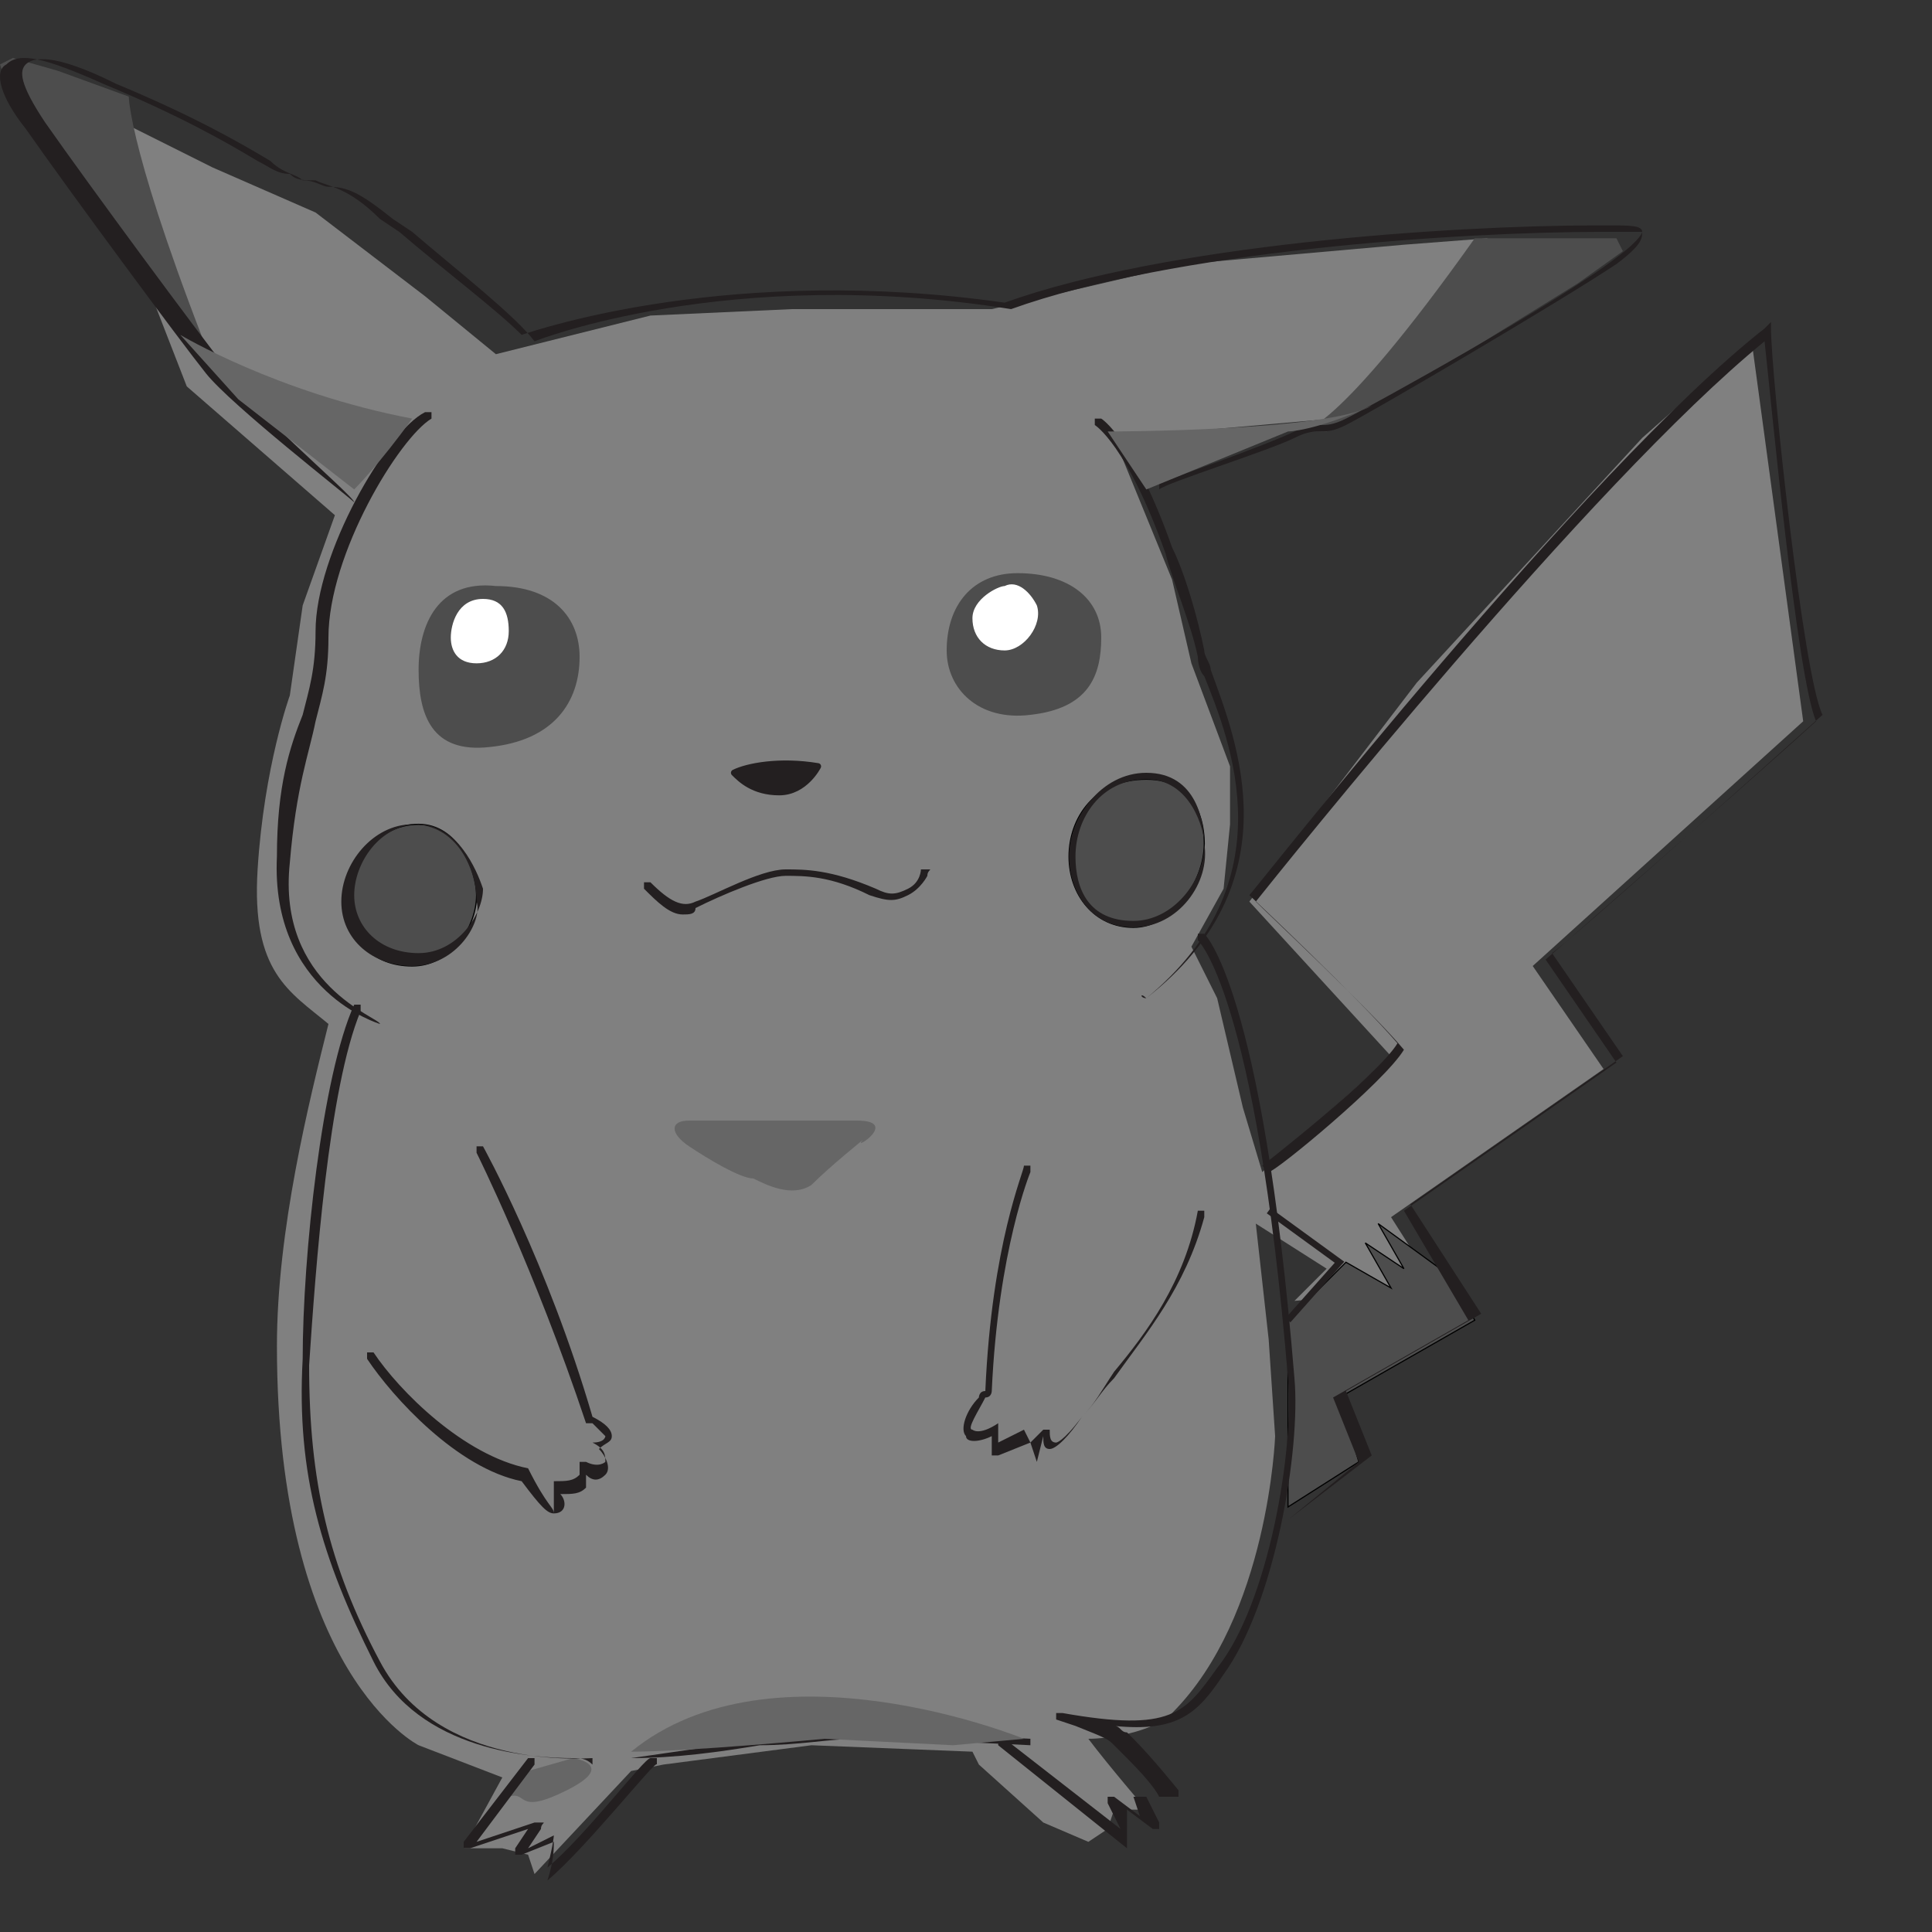 <?xml version="1.0" encoding="utf-8"?>
<!-- Generator: Adobe Illustrator 19.0.0, SVG Export Plug-In . SVG Version: 6.00 Build 0)  -->
<svg version="1.1" baseProfile="tiny"
	 id="svg2" xmlns:rdf="http://www.w3.org/1999/02/22-rdf-syntax-ns#" xmlns:dc="http://purl.org/dc/elements/1.1/" xmlns:inkscape="http://www.inkscape.org/namespaces/inkscape" xmlns:sodipodi="http://sodipodi.sourceforge.net/DTD/sodipodi-0.dtd" xmlns:cc="http://creativecommons.org/ns#" xmlns:svg="http://www.w3.org/2000/svg" sodipodi:docname="icon_filled.svg" inkscape:version="0.91 r13725"
	 xmlns="http://www.w3.org/2000/svg" xmlns:xlink="http://www.w3.org/1999/xlink" x="0px" y="0px" viewBox="-290 382 30 30"
	 xml:space="preserve">
<rect x="-290" y="382" width="30" height="30" fill="#333333" stroke="none"/>
<sodipodi:namedview  inkscape:cy="13.376988" inkscape:cx="14.394621" inkscape:zoom="21.036212" bordercolor="#666666" objecttolerance="10" borderopacity="1" pagecolor="#ffffff" guidetolerance="10" gridtolerance="10" showgrid="false" id="namedview4" inkscape:current-layer="svg2" inkscape:window-maximized="1" inkscape:window-y="-8" inkscape:pageopacity="0" inkscape:window-x="-8" inkscape:window-height="1027" inkscape:window-width="1920" inkscape:pageshadow="2">
	</sodipodi:namedview>
<g>
	<path fill="#808080" d="M-274.6,386.8l3-0.7l3.4-0.3l1.3-0.1l-2.4,2.8l-3.4,0.3l0.9,2.2l0.3,1.3l0.6,1.6l0,0.9l-0.1,1l-0.5,0.9
		l0.4,0.8l0.4,1.7l0.3,1l2-1.8l-2.2-2.4l2.6-3.4l3.5-3.8l1.7-1.5l0.8,5.9l-4.2,3.8l1.1,1.6l-3.3,2.3l0.7,1.1l-2.2,0.2l0.5-0.5
		l-1.1-0.7l0.2,1.8l0.1,1.5c0,0-0.1,2.8-1.6,4.3c-0.3,0.3-1,0.4-1.3,0.4c0.3,0.4,0.9,1.1,0.9,1.1l-0.5,0l-0.1,0.3l-0.3,0.2l-0.7-0.3
		l-1-0.9l-0.1-0.2l-2.5-0.1l-2.3,0.3l-0.5,0.1l-1.5,1.6l-0.1-0.3l-0.4-0.1h-0.6l0.6-1.1l-1.3-0.5c0,0-2.2-1.1-2.2-6.2
		c0-1.8,0.5-3.8,0.8-5c-0.6-0.5-1.2-0.8-1.1-2.4c0.1-1.6,0.5-2.7,0.5-2.7l0.2-1.4l0.5-1.4l-2.3-2l-0.7-1.8l-0.7-2.5l1.8,0.9l1.6,0.7
		l1.7,1.3l1.1,0.9l2.4-0.6l2.2-0.1L-274.6,386.8z"/>
	<path fill="#4D4D4D" d="M-269.8,388.7c0,0,0.5,0.1,2.7-3c0.6,0,1.4,0,1.4,0l0.8,0l0.1,0.2l-0.7,0.5l-2.1,1.3l-1.8,1L-269.8,388.7z"
		/>
	<path fill="#4D4D4D" d="M-288,383.5c0,0,0,0.9,1.4,4.4c-0.9-1-2.9-3.9-2.9-3.9l-0.4-0.7l-0.1-0.3l0.2-0.1l0.7,0.2L-288,383.5z"/>
	<polygon fill="#4D4D4D" stroke="#000000" stroke-width="1.774650e-002" points="-267.5,401.8 -268.6,401 -268.2,401.7 
		-268.8,401.3 -268.4,402 -269.1,401.6 -270,402.5 -270,405.4 -268.9,404.7 -269.2,403.7 -267.1,402.5 	"/>
	<g>
		<path fill="#231F20" d="M-272.2,397.5C-272.2,397.5-272.2,397.5-272.2,397.5C-272.3,397.5-272.3,397.4-272.2,397.5
			c2.2-1.8,1.3-4,0.9-5c-0.1-0.1-0.1-0.3-0.1-0.3c-0.1-0.5-0.4-1.2-0.5-1.6c-0.6-1.7-1.1-2-1.1-2c0,0,0,0,0-0.1c0,0,0,0,0.1,0
			c0,0,0.5,0.3,1.1,2c0.2,0.4,0.4,1.1,0.5,1.6c0,0.1,0.1,0.2,0.1,0.3C-270.8,393.5-269.9,395.7-272.2,397.5
			C-272.2,397.5-272.2,397.5-272.2,397.5z"/>
	</g>
	<g>
		<path fill="#231F20" d="M-272.5,410.7C-272.5,410.7-272.6,410.7-272.5,410.7l-2-1.6c0,0,0,0,0-0.1s0,0,0.1,0l1.8,1.4l-0.2-0.4
			c0,0,0,0,0-0.1c0,0,0,0,0.1,0l0.4,0.3l-0.1-0.3c0,0,0,0,0,0c0,0,0,0,0,0c0,0,0,0,0,0l0.4,0c-0.1-0.2-0.4-0.5-0.6-0.7
			c0,0-0.1-0.1-0.1-0.1c-0.1-0.1-0.1-0.1-0.6-0.3l-0.3-0.1c0,0,0,0,0-0.1c0,0,0,0,0.1,0c1.7,0.3,1.9,0,2.4-0.7
			c0.8-1,1.2-3.4,1.1-4.5c-0.5-6-1.4-6.8-1.4-6.8c0,0,0,0,0-0.1c0,0,0,0,0.1,0c0,0,0.9,0.8,1.4,6.9c0.1,1.1-0.3,3.5-1.1,4.6
			c-0.4,0.6-0.7,0.9-1.7,0.8c0.1,0,0.1,0.1,0.2,0.1c0,0,0.1,0.1,0.1,0.1c0.3,0.3,0.7,0.8,0.7,0.8c0,0,0,0,0,0.1c0,0,0,0,0,0l-0.5,0
			l0.2,0.4c0,0,0,0,0,0.1c0,0,0,0-0.1,0l-0.4-0.3L-272.5,410.7C-272.5,410.7-272.5,410.7-272.5,410.7
			C-272.5,410.7-272.5,410.7-272.5,410.7z"/>
	</g>
	<g>
		<path fill="#231F20" d="M-280.2,409.3C-280.3,409.3-280.3,409.3-280.2,409.3C-280.3,409.2-280.3,409.2-280.2,409.3
			c0.7-0.1,1.4-0.2,2-0.3c0.6-0.1,1.1-0.1,1.5-0.1c0.8,0,2.7,0.1,2.7,0.1c0,0,0,0,0,0.1c0,0,0,0,0,0c0,0,0,0,0,0
			c0,0-1.9-0.1-2.7-0.1c-0.4,0-0.9,0.1-1.5,0.1C-278.8,409.2-279.5,409.3-280.2,409.3L-280.2,409.3z"/>
	</g>
	<g>
		<path fill="#231F20" d="M-284.1,397.9C-284.1,397.9-284.1,397.9-284.1,397.9c0,0-1.7-0.5-1.6-2.6c0-1.1,0.2-1.7,0.4-2.2
			c0.1-0.4,0.2-0.7,0.2-1.3c0-1.2,1.1-3.1,1.7-3.4c0,0,0.1,0,0.1,0c0,0,0,0.1,0,0.1c-0.5,0.3-1.6,2.1-1.6,3.4c0,0.6-0.1,0.9-0.2,1.3
			c-0.1,0.5-0.3,1-0.4,2.2C-285.7,397.3-284.1,397.8-284.1,397.9C-284,397.8-284,397.8-284.1,397.9
			C-284,397.9-284,397.9-284.1,397.9z"/>
	</g>
	<g>
		<path fill="#231F20" d="M-284.5,389.8c-0.1-0.1-1.9-1.5-2.3-2c-0.4-0.5-2.1-2.8-2.8-3.8c-0.4-0.5-0.5-0.9-0.3-1
			c0.2-0.2,0.6-0.1,1.5,0.3c1.2,0.5,1.9,0.9,2.4,1.2c0.2,0.1,0.3,0.2,0.5,0.2c0.1,0.1,0.2,0.1,0.4,0.1c0.2,0.1,0.5,0.1,1,0.6
			l0.3,0.2c0.7,0.6,1.5,1.2,1.9,1.6c0.3-0.1,3.3-1.1,7.5-0.5c2.5-0.9,6.9-1.2,9.2-1.2c0.1,0,0.1,0,0.2,0c0.3,0,0.5,0,0.5,0.1
			c0,0.1,0,0.2-0.4,0.5c-0.9,0.6-3.8,2.3-4.2,2.5c-0.2,0.1-0.3,0.1-0.4,0.1c-0.1,0-0.2,0-0.4,0.1c-0.4,0.2-2,0.7-2.1,0.8l0-0.1
			c0,0,1.7-0.6,2.1-0.8c0.2-0.1,0.3-0.1,0.4-0.1c0.1,0,0.2,0,0.4-0.1c0.4-0.2,3.3-1.8,4.2-2.5c0.4-0.3,0.4-0.4,0.4-0.4
			c0,0-0.3,0-0.4,0c-0.1,0-0.1,0-0.2,0c-2.3,0-6.7,0.3-9.2,1.2l0,0l0,0c-4.4-0.7-7.4,0.5-7.4,0.5l0,0l0,0c-0.3-0.4-1.2-1.1-1.9-1.7
			l-0.3-0.2c-0.5-0.4-0.7-0.5-1-0.5c-0.1,0-0.2-0.1-0.4-0.1c-0.1-0.1-0.3-0.1-0.5-0.3c-0.5-0.3-1.2-0.7-2.4-1.2
			c-1-0.5-1.3-0.4-1.4-0.3c-0.1,0.1-0.1,0.3,0.3,0.9c0.7,1,2.4,3.3,2.8,3.8C-286.3,388.2-284.5,389.7-284.5,389.8L-284.5,389.8z"/>
	</g>
	<polyline fill="none" stroke="#231F20" stroke-width="0.1" points="-270,402.5 -269.2,401.6 -270.3,400.8 	"/>
	<g>
		<path fill="#231F20" d="M-270,405.6L-270,405.6l1.1-0.9l-0.4-1l0,0l2.1-1.2l-1-1.7l0,0l3.3-2.3l-1.1-1.6l0,0c0,0,3.1-2.7,4.2-3.7
			c-0.3-0.7-0.7-5-0.8-5.9c-2.7,2.2-7.5,8.2-7.9,8.7c0.2,0.2,1.8,1.7,2.3,2.3l0,0l0,0c-0.3,0.5-2,1.9-2.1,1.9l-0.1-0.1
			c0,0,1.8-1.4,2.1-1.9c-0.6-0.7-2.3-2.3-2.3-2.3l0,0l0,0c0.1-0.1,5.2-6.6,8-8.8l0.1-0.1l0,0.1c0,0.7,0.5,5.4,0.8,6l0,0l0,0
			c-1,0.9-3.8,3.4-4.2,3.7l1.1,1.6l0,0l-3.3,2.3l1.1,1.7l0,0l-2.1,1.2l0.4,1l0,0L-270,405.6z"/>
	</g>
	<g>
		<path fill="#231F20" d="M-279.4,396.2c-0.2,0-0.4-0.2-0.6-0.4c0,0,0-0.1,0-0.1c0,0,0.1,0,0.1,0c0.3,0.3,0.5,0.4,0.7,0.3l0,0
			c0.3-0.1,1-0.5,1.4-0.5c0.3,0,0.7,0,1.4,0.3c0.2,0.1,0.3,0.1,0.5,0c0.2-0.1,0.2-0.3,0.2-0.3c0,0,0,0,0.1,0s0,0,0,0.1
			c0,0-0.1,0.2-0.3,0.3c-0.2,0.1-0.3,0.1-0.6,0c-0.6-0.3-1-0.3-1.3-0.3c-0.3,0-1,0.3-1.4,0.5l0,0
			C-279.2,396.2-279.3,396.2-279.4,396.2z"/>
	</g>
	<path fill="#231F20" stroke="#231F20" stroke-width="0.1" stroke-linecap="round" stroke-linejoin="round" d="M-277.3,393.9
		c0,0-0.2,0.4-0.6,0.4c-0.4,0-0.6-0.2-0.7-0.3C-278.4,393.9-277.9,393.8-277.3,393.9z"/>
	<path fill="#4D4D4D" d="M-272.9,391.9c0,0.6-0.2,1.1-1.1,1.2c-0.8,0.1-1.3-0.4-1.3-1c0-0.7,0.4-1.2,1.1-1.2
		C-273.4,390.9-272.9,391.3-272.9,391.9z"/>
	<path fill="#4D4D4D" d="M-281,392.2c0,0.7-0.4,1.3-1.4,1.4c-0.9,0.1-1.1-0.5-1.1-1.2s0.3-1.4,1.2-1.3
		C-281.4,391.1-281,391.6-281,392.2z"/>
	<g>
		<path fill="#231F20" d="M-273.9,404.7C-273.9,404.7-273.9,404.7-273.9,404.7C-273.9,404.7-273.9,404.7-273.9,404.7l-0.1-0.3
			l-0.5,0.2c0,0,0,0-0.1,0c0,0,0,0,0,0c0,0,0-0.1,0-0.3c-0.2,0.1-0.4,0.1-0.4,0c-0.1-0.1,0-0.4,0.2-0.6c0,0,0-0.1,0.1-0.1
			c0.1-2.3,0.6-3.4,0.6-3.5c0,0,0,0,0.1,0c0,0,0,0,0,0.1c0,0-0.5,1.2-0.6,3.4c0,0,0,0,0,0c0,0,0,0.1-0.1,0.1
			c-0.1,0.2-0.3,0.5-0.2,0.5c0,0,0.1,0.1,0.4-0.1c0,0,0,0,0,0c0,0,0,0,0,0c0,0.1,0,0.3,0,0.3l0.4-0.2c0,0,0,0,0,0c0,0,0,0,0,0
			l0.1,0.2l0.2-0.2c0,0,0,0,0.1,0c0,0,0,0,0,0c0,0.1,0,0.2,0.1,0.2c0,0,0.1,0,0.4-0.4c0.2-0.2,0.3-0.4,0.5-0.7
			c0.5-0.6,1.1-1.4,1.3-2.5c0,0,0,0,0.1,0c0,0,0,0,0,0.1c-0.3,1.1-0.9,1.8-1.4,2.5c-0.2,0.2-0.3,0.4-0.5,0.6
			c-0.2,0.3-0.4,0.5-0.5,0.5c0,0,0,0,0,0c-0.1,0-0.1-0.1-0.1-0.2L-273.9,404.7C-273.8,404.7-273.8,404.7-273.9,404.7z"/>
	</g>
	<g>
		<path fill="#231F20" d="M-281.4,405.5c-0.1,0-0.2-0.1-0.5-0.5c-1-0.2-2-1.3-2.4-1.9c0,0,0-0.1,0-0.1c0,0,0.1,0,0.1,0
			c0.4,0.6,1.4,1.6,2.4,1.8c0,0,0,0,0,0C-281.5,405.4-281.4,405.4-281.4,405.5c0-0.1,0-0.1,0-0.1c0,0,0-0.2,0-0.3c0,0,0-0.1,0-0.1
			c0,0,0,0,0,0c0.2,0,0.3,0,0.4-0.1c0,0,0-0.1,0-0.2c0,0,0,0,0,0c0,0,0,0,0.1,0c0.2,0.1,0.3,0,0.3,0c0-0.1,0-0.2-0.2-0.3
			c0,0,0,0,0,0c0,0,0,0,0,0c0.2,0,0.2-0.1,0.2-0.1c0,0-0.1-0.1-0.2-0.2l-0.1,0c0,0,0,0,0,0c-0.8-2.4-1.7-4.2-1.7-4.2
			c0,0,0-0.1,0-0.1c0,0,0.1,0,0.1,0c0,0,1,1.8,1.7,4.2l0,0c0.2,0.1,0.3,0.2,0.3,0.3c0,0.1-0.1,0.1-0.2,0.2c0.1,0.1,0.2,0.3,0.1,0.4
			c-0.1,0.1-0.2,0.1-0.3,0c0,0.1,0,0.2,0,0.2c-0.1,0.1-0.2,0.1-0.4,0.1c0,0,0,0,0,0C-281.2,405.3-281.2,405.5-281.4,405.5
			C-281.3,405.5-281.3,405.5-281.4,405.5z"/>
	</g>
	<path fill="#FFFFFF" d="M-273.9,391.4c0.1,0.3-0.2,0.7-0.5,0.7c-0.3,0-0.5-0.2-0.5-0.5c0-0.3,0.4-0.5,0.5-0.5
		C-274.2,391-274,391.2-273.9,391.4z"/>
	<path fill="#FFFFFF" d="M-282.1,391.8c0,0.3-0.2,0.5-0.5,0.5c-0.3,0-0.4-0.2-0.4-0.4c0-0.2,0.1-0.6,0.5-0.6
		C-282.2,391.3-282.1,391.5-282.1,391.8z"/>
	<g>
		<path fill="#4D4D4D" stroke="#000000" stroke-width="1.774650e-002" d="M-271.3,395.1c0,0.6-0.5,1.3-1.1,1.3s-1-0.5-1-1.1
			c0-0.6,0.4-1.2,1.2-1.2C-271.4,394.1-271.3,394.8-271.3,395.1z"/>
		<path fill="#231F20" d="M-272.4,396.4c-0.7,0-1-0.6-1-1.1c0-0.6,0.5-1.3,1.2-1.3c0.8,0,0.9,0.8,0.9,1.1
			C-271.2,395.7-271.7,396.4-272.4,396.4z M-272.2,394.1c-0.7,0-1.1,0.6-1.1,1.2c0,0.5,0.2,1,0.9,1c0.6,0,1.1-0.6,1.1-1.2
			C-271.3,394.9-271.5,394.1-272.2,394.1z"/>
	</g>
	<g>
		<path fill="#4D4D4D" stroke="#000000" stroke-width="1.774650e-002" d="M-282.6,395.9c0,0.5-0.4,1.1-1,1.1c-0.6,0-1-0.4-1-1
			c0-0.5,0.4-1.2,1.1-1.2C-282.9,394.8-282.6,395.5-282.6,395.9z"/>
		<path fill="#231F20" d="M-283.6,397c-0.6,0-1.1-0.4-1.1-1c0-0.6,0.5-1.2,1.1-1.2c0.7,0,1,0.7,1,1.2
			C-282.5,396.3-282.9,397-283.6,397z M-283.5,394.8c-0.6,0-1,0.6-1,1.1c0,0.5,0.4,0.9,1,0.9c0.6,0,1-0.6,1-1
			C-282.6,395.5-282.9,394.8-283.5,394.8z"/>
	</g>
	<g>
		<path fill="#666666" d="M-281.1,409.3c0,0,0.7,0.1-0.1,0.5c-0.8,0.4-0.6,0-0.9,0.1c-0.3,0,0.3-0.4,0.3-0.4L-281.1,409.3z"/>
		<path fill="#666666" d="M-274.1,409c0,0-3.9-1.6-6.1,0.2c0.9,0,3-0.2,3-0.2l2,0.1L-274.1,409z"/>
		<path fill="#666666" d="M-272.8,388.7c0,0,3.4,0,4.1-0.4c-0.9,0.4-1.3,0.4-1.3,0.4l-2.2,0.9L-272.8,388.7z"/>
		<path fill="#666666" d="M-287.2,387.2c0,0,1.5,0.9,3.6,1.3c-0.5,0.7-0.9,1.1-0.9,1.1l-1.8-1.4L-287.2,387.2z"/>
		<path fill="#666666" d="M-276.6,399.7c-0.2,0.2,0.6-0.3-0.1-0.3s-2.3,0-2.6,0c-0.3,0-0.3,0.2,0,0.4c0.3,0.2,0.8,0.5,1,0.5
			c0.2,0.1,0.6,0.3,0.9,0.1C-277.1,400.1-276.6,399.7-276.6,399.7z"/>
	</g>
	<g>
		<path fill="#231F20" d="M-281.5,411.2C-281.5,411.2-281.5,411.2-281.5,411.2C-281.6,411.1-281.6,411.1-281.5,411.2
			c0.1-0.3,0.1-0.5,0.1-0.6l-0.5,0.2c0,0,0,0-0.1,0c0,0,0,0,0-0.1l0.2-0.3l-0.9,0.3c0,0,0,0-0.1,0c0,0,0,0,0-0.1l1-1.3
			c0,0,0,0,0.1,0c0,0,0,0,0,0.1l-0.9,1.2l0.9-0.3c0,0,0,0,0.1,0s0,0,0,0.1l-0.2,0.3l0.4-0.2c0,0,0,0,0,0c0,0,0,0,0,0
			c0,0,0,0.1-0.1,0.5c0.6-0.5,1.5-1.7,1.6-1.7c0,0,0,0,0.1,0c0,0,0,0,0,0.1C-279.8,409.3-280.9,410.7-281.5,411.2
			C-281.5,411.2-281.5,411.2-281.5,411.2z"/>
	</g>
	<g>
		<path fill="#231F20" d="M-281.1,409.3c-0.6,0-2.4-0.1-3.1-1.5c-0.8-1.6-1.2-2.9-1.1-4.7c0-1.6,0.3-4.4,0.8-5.5c0,0,0,0,0.1,0
			c0,0,0,0,0,0.1c-0.5,1.2-0.7,4-0.8,5.5c0,1.8,0.3,3.1,1.1,4.6c0.9,1.7,3.2,1.5,3.3,1.5c0,0,0,0,0,0c0,0,0,0,0,0c0,0,0,0.1,0,0.1
			C-280.9,409.3-281,409.3-281.1,409.3z"/>
	</g>
</g>
</svg>
